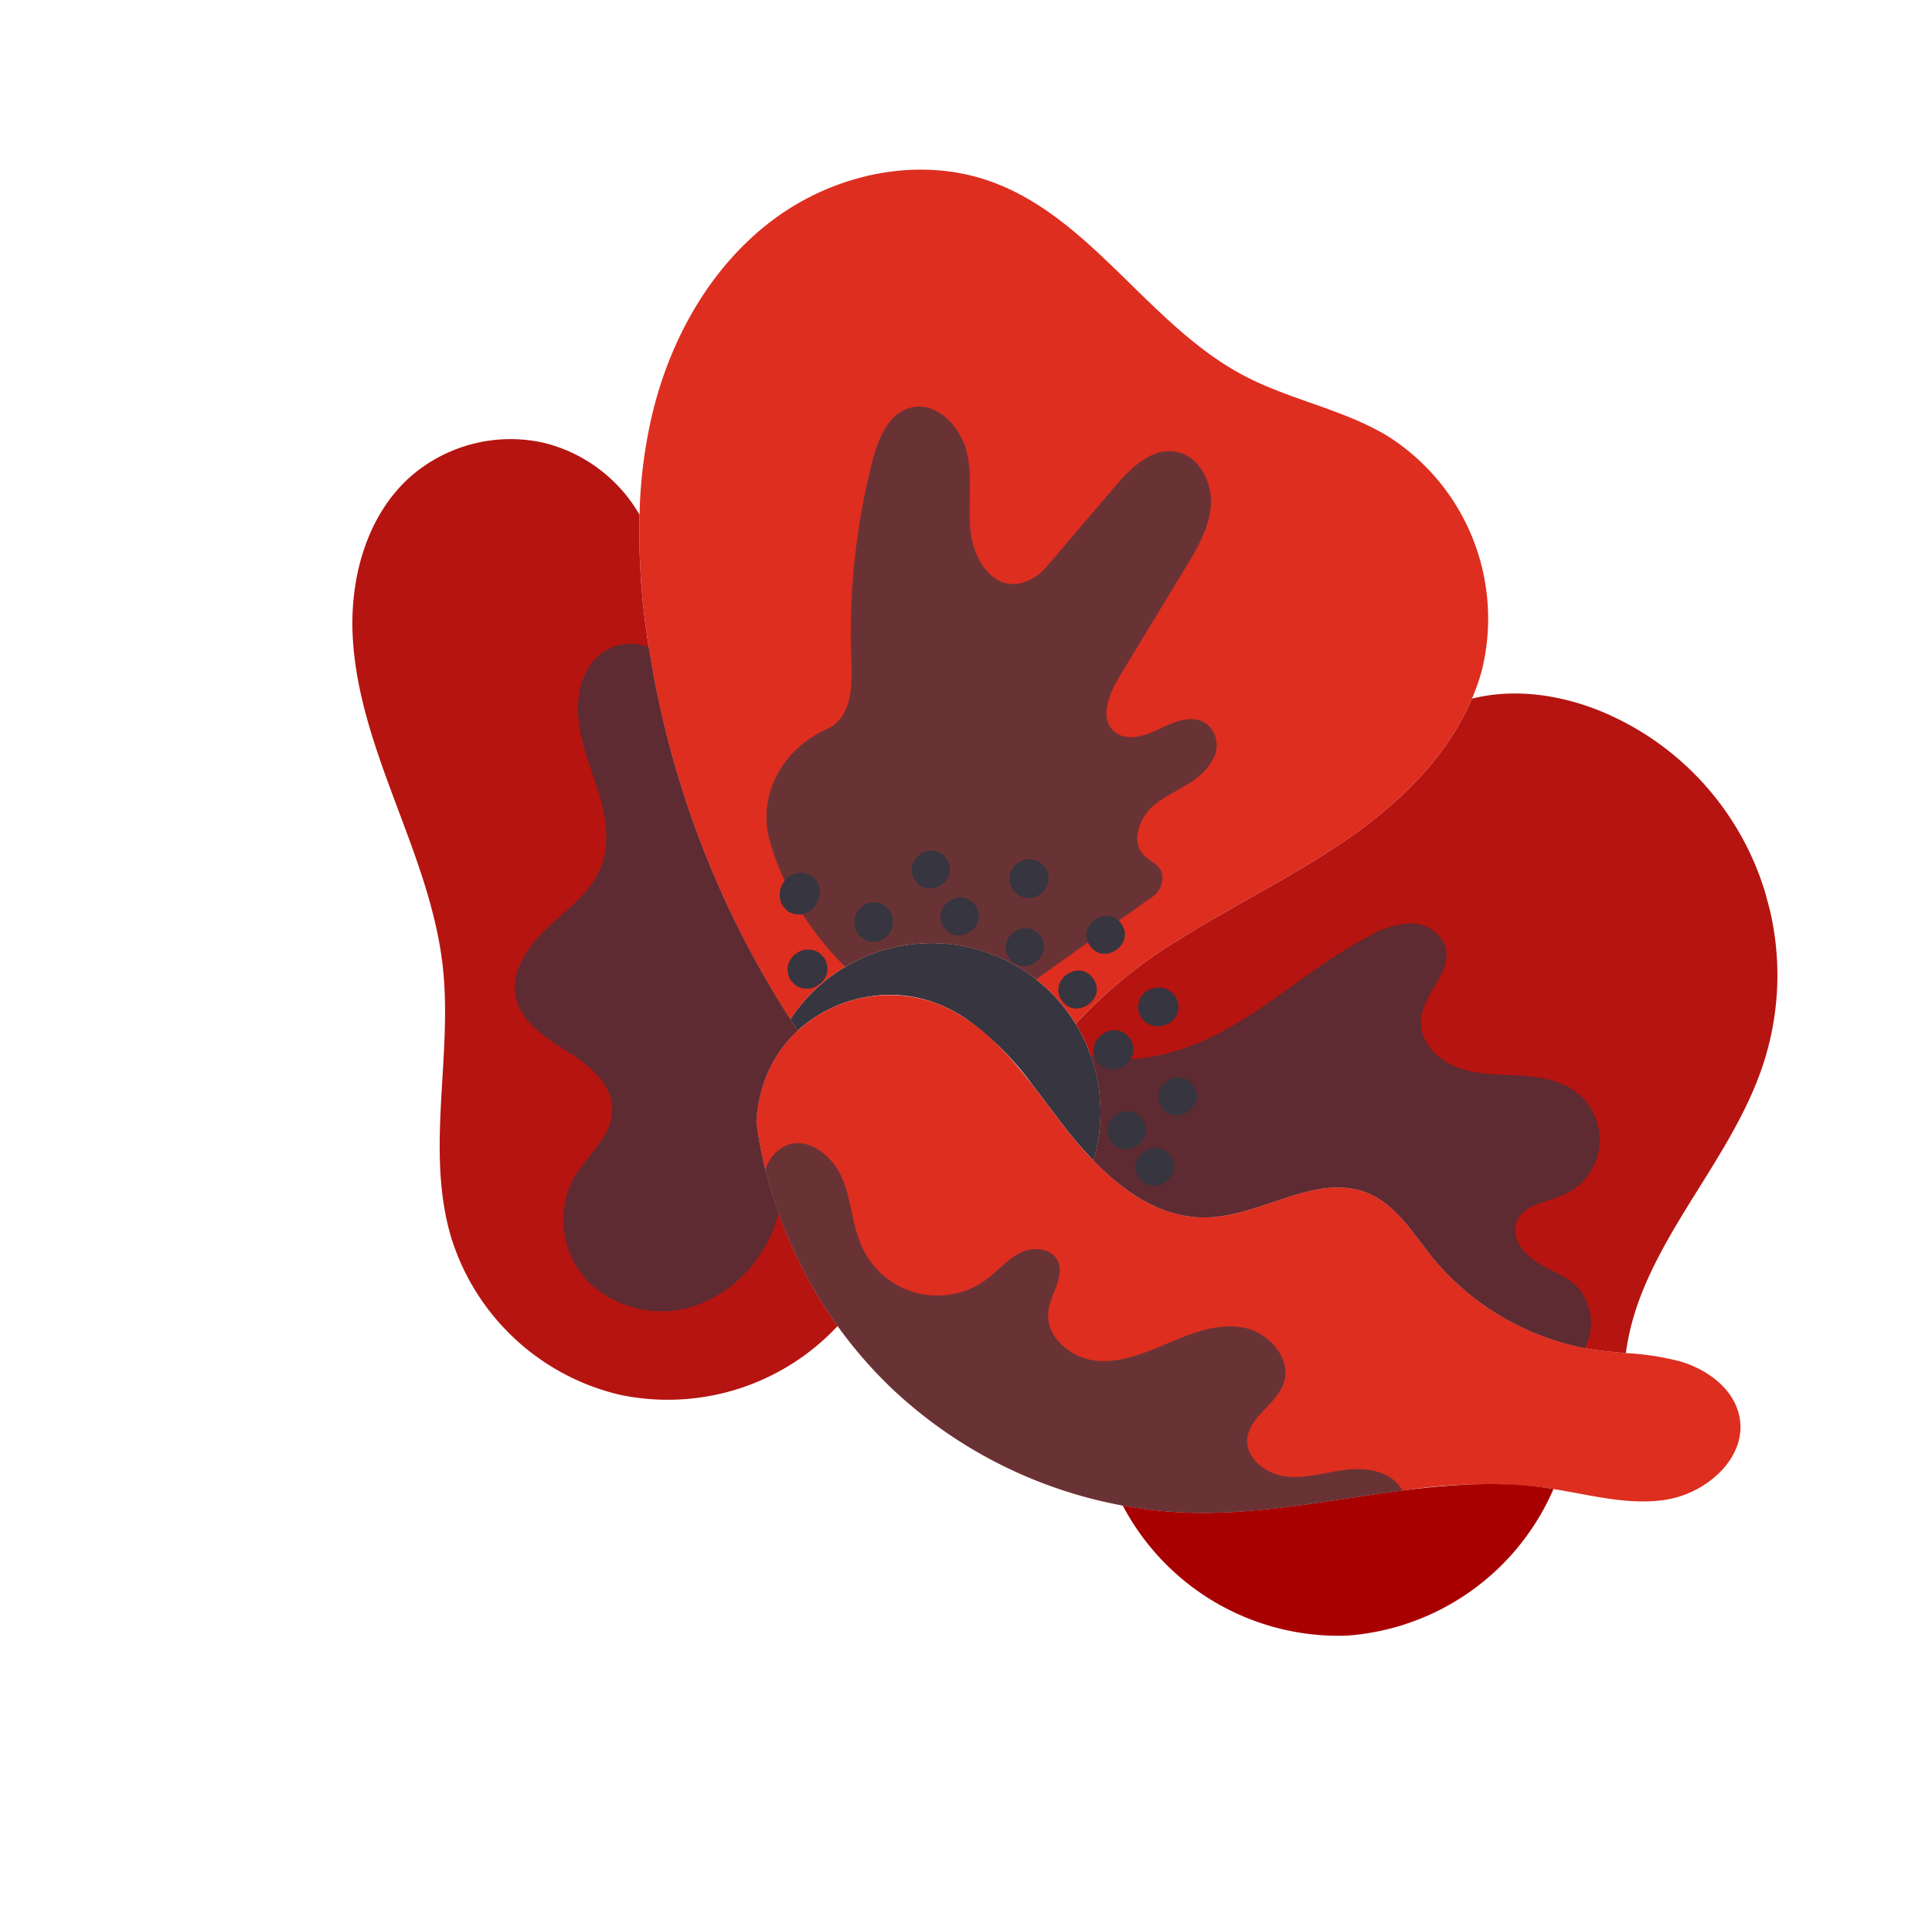 <svg xmlns="http://www.w3.org/2000/svg" xmlns:xlink="http://www.w3.org/1999/xlink" width="230.001" height="229.316" viewBox="0 0 230.001 229.316">
  <defs>
    <clipPath id="clip-path">
      <rect id="Rectangle_2451" data-name="Rectangle 2451" width="188" height="187.031" transform="translate(325)" fill="none"/>
    </clipPath>
    <clipPath id="clip-path-2">
      <rect id="Rectangle_2450" data-name="Rectangle 2450" width="513" height="187.032" fill="#dd2e20"/>
    </clipPath>
    <clipPath id="clip-path-3">
      <rect id="Rectangle_2446" data-name="Rectangle 2446" width="63.349" height="58.693" fill="none"/>
    </clipPath>
    <clipPath id="clip-path-4">
      <rect id="Rectangle_2447" data-name="Rectangle 2447" width="61.415" height="69.584" fill="none"/>
    </clipPath>
    <clipPath id="clip-path-5">
      <rect id="Rectangle_2448" data-name="Rectangle 2448" width="59.064" height="54.42" fill="none"/>
    </clipPath>
    <clipPath id="clip-path-6">
      <rect id="Rectangle_2449" data-name="Rectangle 2449" width="33.126" height="78.312" fill="none"/>
    </clipPath>
  </defs>
  <g id="veg" transform="matrix(0.966, -0.259, 0.259, 0.966, -313.926, 132.774)">
    <g id="Groupe_4883" data-name="Groupe 4883" transform="translate(0 0)" clip-path="url(#clip-path)">
      <g id="Groupe_4882" data-name="Groupe 4882" transform="translate(0 0)">
        <g id="Groupe_4881" data-name="Groupe 4881" transform="translate(0)" clip-path="url(#clip-path-2)">
          <path id="Tracé_8199" data-name="Tracé 8199" d="M30.492,30.663a48.525,48.525,0,0,1-2.531-5.3c-.693-1.689-1.379-3.43-2.1-5.146a35.305,35.305,0,0,0-5.6-9.715,17.518,17.518,0,0,0-3.466-3.08,15.518,15.518,0,0,0-6.928-2.5A16.407,16.407,0,0,0,.5,6.616C.324,6.122.158,5.611,0,5.1A19.736,19.736,0,0,1,6.683,1.149C7.1,1,7.513.866,7.935.756a20.09,20.09,0,0,1,24.4,12.673c.118.333.221.66.326,1a20.093,20.093,0,0,1-2.169,16.238" transform="translate(397.018 89.494)" fill="#37353f"/>
          <path id="Tracé_8200" data-name="Tracé 8200" d="M93.469,82.5c-4.512-.453-8.538-2.852-12.692-4.7-.309-.158-.621-.29-.933-.422a63.385,63.385,0,0,0-16.49-4.049l0-.012c-8.24-1.12-16.689-1.562-24.67-3.874a52.191,52.191,0,0,1-7.935-3.03A54.324,54.324,0,0,1,7.468,45.266,53.654,53.654,0,0,1,3.5,36.994,55.019,55.019,0,0,1,.022,19.3C0,18.478-.007,17.645.015,16.815a52.409,52.409,0,0,1,.4-5.714A16.65,16.65,0,0,1,3.032,6.035,15.046,15.046,0,0,1,6.288,2.856,14.432,14.432,0,0,1,8.017,1.8a16.3,16.3,0,0,1,16.291.808c4.431,2.972,6.952,7.789,9.068,12.8.724,1.715,1.411,3.457,2.1,5.146a48.311,48.311,0,0,0,2.531,5.3c2.629,4.719,6.2,8.813,11.3,10.039,6.4,1.542,14.041-1.83,19.248,2.171,2.915,2.236,3.958,6.052,5.455,9.4A31.079,31.079,0,0,0,89.921,63.1c1.111.48,2.245.888,3.37,1.3a32.232,32.232,0,0,1,5.995,2.636c2.9,1.77,5.34,4.827,5.1,8.209-.338,4.87-6.067,7.748-10.922,7.247" transform="translate(389.5 94.313)" fill="#dd2e20"/>
          <path id="Tracé_8201" data-name="Tracé 8201" d="M93.727,78.741c-4.287,5.5-10.665,9.284-17.241,11.783-7.724,2.953-15.919,4.426-23.809,6.87a56.209,56.209,0,0,0-14.539,6.525c-.106-.336-.209-.662-.326-1a20.111,20.111,0,0,0-25.651-12.28A19.742,19.742,0,0,0,5.478,94.6,113.87,113.87,0,0,1,.8,46.249a84.8,84.8,0,0,1,2.888-14.3,57.124,57.124,0,0,1,4.838-11.68C12.96,12.324,19.746,5.483,28.2,2.129S46.808-.733,54.3,4.437c10.521,7.254,13.817,21.539,23.214,30.194,4.515,4.162,10.26,6.851,14.53,11.246a25.694,25.694,0,0,1,3.721,29.861,24.089,24.089,0,0,1-2.037,3" transform="translate(391.54 -0.001)" fill="#dd2e20"/>
          <path id="Tracé_8202" data-name="Tracé 8202" d="M50.031,11.387A29.056,29.056,0,0,1,21.765,21.87,29.03,29.03,0,0,1,0,0,51.816,51.816,0,0,0,7.933,3.03C21.4,6.928,36.189,5.52,49.1,10.968c.312.132.624.264.933.42" transform="translate(420.246 160.722)" fill="#a80000"/>
          <path id="Tracé_8203" data-name="Tracé 8203" d="M55.282,79.976c-1.125-.413-2.26-.823-3.373-1.3-.4-.173-.8-.357-1.195-.545A31.156,31.156,0,0,1,36,63.032c-1.494-3.354-2.538-7.168-5.453-9.4-5.208-4-12.855-.631-19.248-2.173C6.2,50.232,2.629,46.135,0,41.419A20.154,20.154,0,0,0,2.931,29.264a20.279,20.279,0,0,0-.763-4.083,56.156,56.156,0,0,1,14.537-6.527c7.892-2.442,16.087-3.917,23.809-6.87C47.092,9.284,53.47,5.5,57.757,0,63.265.091,68.686,2.543,73,6.064a33.989,33.989,0,0,1,6.875,45.082c-7.009,10.605-19.793,17.13-24.591,28.829" transform="translate(427.51 78.741)" fill="#b51410"/>
          <path id="Tracé_8204" data-name="Tracé 8204" d="M14.607,113.866A27.643,27.643,0,0,1,.012,90.6C-.307,79.79,5.767,69.828,7.4,59.124c1.02-6.743.249-13.626-.405-20.419s-1.211-13.726.245-20.393S12.465,5.154,18.5,1.986a18.122,18.122,0,0,1,16.648.079,18.156,18.156,0,0,1,8.792,11.224,84.877,84.877,0,0,0-2.888,14.3c-.046.415-.094.83-.139,1.245a113.819,113.819,0,0,0,4.817,47.1c.156.513.324,1.022.5,1.518A14.758,14.758,0,0,0,44.5,78.512a15.211,15.211,0,0,0-3.255,3.178,16.71,16.71,0,0,0-2.612,5.069,53.545,53.545,0,0,0-.4,8.2c.029.969.089,1.929.173,2.888a54.621,54.621,0,0,0,3.308,14.8,27.659,27.659,0,0,1-27.107,1.216" transform="translate(351.286 18.655)" fill="#b51410"/>
          <g id="Groupe_4871" data-name="Groupe 4871" transform="translate(389.5 108.934)" opacity="0.7" style="mix-blend-mode: soft-light;isolation: isolate">
            <g id="Groupe_4870" data-name="Groupe 4870" transform="translate(0 0)">
              <g id="Groupe_4869" data-name="Groupe 4869" clip-path="url(#clip-path-3)">
                <path id="Tracé_8205" data-name="Tracé 8205" d="M63.349,58.693c-8.24-1.12-16.689-1.564-24.67-3.874a52.192,52.192,0,0,1-7.935-3.03A54.339,54.339,0,0,1,7.468,30.645,53.573,53.573,0,0,1,3.5,22.372,55,55,0,0,1,.022,4.683C0,3.857-.007,3.025.015,2.195A4.512,4.512,0,0,1,3.121.036C5.988-.369,8.216,2.725,8.59,5.6s-.353,5.827.192,8.669a9.842,9.842,0,0,0,13.342,7.3c1.535-.614,2.936-1.614,4.553-1.967s3.653.283,4.095,1.881c.559,2.063-1.758,3.689-2.586,5.661-1.166,2.828,1.115,6.11,3.97,7.185s6.036.59,9.053.168,6.266-.746,8.993.614,4.515,5.057,2.819,7.588c-1.5,2.221-4.99,2.752-5.9,5.273-.792,2.212,1.06,4.618,3.246,5.5s4.618.753,6.952,1.067,4.858,1.3,5.8,3.457a3.778,3.778,0,0,1,.233.691" transform="translate(0 -0.001)" fill="#37353f"/>
              </g>
            </g>
          </g>
          <g id="Groupe_4874" data-name="Groupe 4874" transform="translate(400.152 27.988)" opacity="0.7" style="mix-blend-mode: soft-light;isolation: isolate">
            <g id="Groupe_4873" data-name="Groupe 4873" transform="translate(0)">
              <g id="Groupe_4872" data-name="Groupe 4872" clip-path="url(#clip-path-4)">
                <path id="Tracé_8206" data-name="Tracé 8206" d="M26.379,69.572l-.031.012A20.118,20.118,0,0,0,4.8,62.262a34.311,34.311,0,0,1-4.8-16.547c-.185-5.836,4.26-10.435,10.027-11.354a3.944,3.944,0,0,0,.533-.12c2.814-.823,3.759-4.251,4.4-7.113A82.611,82.611,0,0,1,23.5,4.973C24.843,2.6,26.762.017,29.487,0c3.2-.017,5.239,3.687,5.136,6.892s-1.574,6.2-2.027,9.37c-.5,3.567,1.115,8.274,5.685,7.139a6.679,6.679,0,0,0,2.145-1.027q5.056-3.483,10.121-6.966c2.42-1.674,5.46-3.409,8.135-2.166,2.49,1.166,3.258,4.546,2.389,7.161s-2.927,4.623-4.925,6.534q-5.48,5.232-10.965,10.49c-1.7,1.626-3.517,4.116-2.214,6.062,1.082,1.626,3.469,1.473,5.381,1.1,2.1-.42,4.714-.7,5.788,1.391a3.361,3.361,0,0,1-.684,3.769c-2.224,2.389-5.481,2.2-8.173,3.452-2.068.96-3.817,3.438-2.72,5.419.593,1.055,1.852,1.732,1.454,3.217a2.86,2.86,0,0,1-1.821,1.874q-7.909,2.922-15.813,5.86" transform="translate(0 0)" fill="#37353f"/>
              </g>
            </g>
          </g>
          <g id="Groupe_4877" data-name="Groupe 4877" transform="translate(427.509 102.448)" opacity="0.7" style="mix-blend-mode: soft-light;isolation: isolate">
            <g id="Groupe_4876" data-name="Groupe 4876" transform="translate(0)">
              <g id="Groupe_4875" data-name="Groupe 4875" clip-path="url(#clip-path-5)">
                <path id="Tracé_8207" data-name="Tracé 8207" d="M50.714,54.42A31.156,31.156,0,0,1,36,39.324c-1.494-3.354-2.538-7.168-5.453-9.4-5.208-4-12.855-.631-19.248-2.173C6.2,26.524,2.629,22.427,0,17.711A20.154,20.154,0,0,0,2.931,5.556c4.91,2.718,11.253,2.536,16.816,1.07C26.224,4.937,32.267,1.777,38.8.384a10.157,10.157,0,0,1,5.078-.1,4.287,4.287,0,0,1,3.181,3.605c.139,3.167-4.042,4.783-5.076,7.784-.794,2.31.547,4.908,2.5,6.4s4.373,2.123,6.7,2.876,4.726,1.718,6.285,3.6a7.151,7.151,0,0,1-4.431,11.606c-2.212.345-4.966-.161-6.275,1.643-1.127,1.571-.261,3.817,1.034,5.232,1.312,1.425,3.032,2.5,3.973,4.174a6.544,6.544,0,0,1-1.043,7.221" transform="translate(0 0)" fill="#37353f"/>
              </g>
            </g>
          </g>
          <g id="Groupe_4880" data-name="Groupe 4880" transform="translate(364.391 46.286)" opacity="0.7" style="mix-blend-mode: soft-light;isolation: isolate">
            <g id="Groupe_4879" data-name="Groupe 4879" transform="translate(0 0)">
              <g id="Groupe_4878" data-name="Groupe 4878" clip-path="url(#clip-path-6)">
                <path id="Tracé_8208" data-name="Tracé 8208" d="M13.516,78.241A12.675,12.675,0,0,1,1.637,72.8,10.646,10.646,0,0,1,2.651,60.072c2.277-2.351,5.892-3.759,6.719-6.928.772-2.917-1.293-5.793-3.354-8-2.053-2.226-4.387-4.7-4.27-7.729.11-3.219,2.975-5.618,5.822-7.141s6.04-2.723,7.962-5.3c1.684-2.25,2.094-5.2,2.058-8.015s-.465-5.6-.233-8.406S18.6,2.86,20.847,1.173a5.682,5.682,0,0,1,6.964.036,113.827,113.827,0,0,0,4.817,47.1c.156.513.324,1.022.5,1.516a14.652,14.652,0,0,0-1.732,1.058,15.21,15.21,0,0,0-3.255,3.178,16.7,16.7,0,0,0-2.612,5.066,53.576,53.576,0,0,0-.4,8.2c.029.969.089,1.926.173,2.888-.17.3-.357.6-.542.892a15.838,15.838,0,0,1-11.243,7.129" transform="translate(-0.001 0.001)" fill="#37353f"/>
              </g>
            </g>
          </g>
          <path id="Tracé_8209" data-name="Tracé 8209" d="M4,3.954a1.7,1.7,0,0,0,.535-.688,1.706,1.706,0,0,0,.2-.849,1.725,1.725,0,0,0-.108-.892c-.091-.182-.185-.365-.278-.547A2.289,2.289,0,0,0,3.459.223C3.274.163,3.09.1,2.907.041A2.28,2.28,0,0,0,1.718.13l-.2.07A1.736,1.736,0,0,0,.756.677a1.725,1.725,0,0,0-.537.688,1.73,1.73,0,0,0-.2.849,1.711,1.711,0,0,0,.106.895c.094.18.187.362.278.545a2.286,2.286,0,0,0,.888.753l.554.182A2.256,2.256,0,0,0,3.035,4.5l.2-.07A1.715,1.715,0,0,0,4,3.954" transform="translate(398.157 87.035)" fill="#37353f"/>
          <path id="Tracé_8210" data-name="Tracé 8210" d="M4.021,4.088l.024-.036a1.757,1.757,0,0,0,.3-.3,1.7,1.7,0,0,0,.408-.768,1.686,1.686,0,0,0,.127-.866c-.041-.2-.082-.4-.125-.6A2.265,2.265,0,0,0,4.08.54C3.915.435,3.752.329,3.589.224A2.265,2.265,0,0,0,2.447.005a.679.679,0,0,0-.07,0C2.459,0,1.941.082,1.749.144l-.031.01c-.194.086-.384.187-.571.293L1.118.463,1.092.485C.933.619.777.756.631.9A.442.442,0,0,0,.59.958C.621.91.35,1.3.259,1.471L.242,1.5c-.072.19-.134.384-.19.578l-.01.036A3,3,0,0,0,0,2.774a1.755,1.755,0,0,0,.264.871,1.714,1.714,0,0,0,.537.71,1.742,1.742,0,0,0,.768.408,1.716,1.716,0,0,0,.866.127l.6-.125a2.291,2.291,0,0,0,.981-.676" transform="translate(399.544 77.994)" fill="#37353f"/>
          <path id="Tracé_8211" data-name="Tracé 8211" d="M3.578,4.288A2.266,2.266,0,0,0,4.331,3.4L4.4,3.266a1.706,1.706,0,0,0,.2-.849,1.737,1.737,0,0,0-.108-.895A1.694,1.694,0,0,0,4.012.759,1.7,1.7,0,0,0,3.324.224L2.77.042A2.249,2.249,0,0,0,1.582.131L1.038.409A2.25,2.25,0,0,0,.284,1.3L.22,1.431a1.706,1.706,0,0,0-.2.849,1.712,1.712,0,0,0,.108.895A1.694,1.694,0,0,0,.6,3.938a1.724,1.724,0,0,0,.688.535c.185.06.369.122.552.182a2.256,2.256,0,0,0,1.19-.089l.545-.278" transform="translate(407.288 83.638)" fill="#37353f"/>
          <path id="Tracé_8212" data-name="Tracé 8212" d="M4.444,1.467C3.468-1.3-.833.213.143,2.984s5.277,1.257,4.3-1.516" transform="translate(415.483 79.478)" fill="#37353f"/>
          <path id="Tracé_8213" data-name="Tracé 8213" d="M4.444,1.467C3.468-1.3-.833.213.143,2.984s5.277,1.257,4.3-1.516" transform="translate(417.361 85.76)" fill="#37353f"/>
          <path id="Tracé_8214" data-name="Tracé 8214" d="M3.9,3.954a1.7,1.7,0,0,0,.535-.688,1.706,1.706,0,0,0,.2-.849,1.728,1.728,0,0,0-.108-.892c-.091-.182-.185-.365-.278-.545A2.275,2.275,0,0,0,3.359.223C3.175.163,2.99.1,2.808.041A2.281,2.281,0,0,0,1.618.13l-.1.036A1.715,1.715,0,0,0,.754.643a1.724,1.724,0,0,0-.535.688,1.706,1.706,0,0,0-.2.849,1.728,1.728,0,0,0,.108.892c.094.182.185.365.278.545a2.275,2.275,0,0,0,.888.756c.185.06.369.12.554.182a2.273,2.273,0,0,0,1.187-.089l.1-.036A1.715,1.715,0,0,0,3.9,3.954" transform="translate(426.463 83.478)" fill="#37353f"/>
          <path id="Tracé_8215" data-name="Tracé 8215" d="M4.444,1.468C3.468-1.3-.833.211.143,2.984s5.277,1.255,4.3-1.516" transform="translate(423.903 91.294)" fill="#37353f"/>
          <path id="Tracé_8216" data-name="Tracé 8216" d="M4.444,1.467C3.468-1.3-.833.213.143,2.986s5.277,1.255,4.3-1.518" transform="translate(433.577 92.365)" fill="#37353f"/>
          <path id="Tracé_8217" data-name="Tracé 8217" d="M4.444,1.466C3.468-1.3-.833.212.143,2.982s5.277,1.257,4.3-1.516" transform="translate(428.659 97.796)" fill="#37353f"/>
          <path id="Tracé_8218" data-name="Tracé 8218" d="M3.812,4.189a1.7,1.7,0,0,0,.595-.643,1.73,1.73,0,0,0,.343-.8c.01-.2.022-.393.034-.59a2.27,2.27,0,0,0-.4-1.142l-.4-.439a2.32,2.32,0,0,0-1.044-.5L2.706.046a1.721,1.721,0,0,0-.89.026A1.758,1.758,0,0,0,.972.413a1.757,1.757,0,0,0-.595.643,1.726,1.726,0,0,0-.341.8L0,2.445A2.286,2.286,0,0,0,.4,3.589c.132.146.266.29.4.437a2.272,2.272,0,0,0,1.044.5c.077.012.156.022.233.031a1.7,1.7,0,0,0,.89-.026,1.726,1.726,0,0,0,.844-.341" transform="translate(437.307 102.208)" fill="#37353f"/>
          <path id="Tracé_8219" data-name="Tracé 8219" d="M4,3.954a1.7,1.7,0,0,0,.535-.688,1.706,1.706,0,0,0,.2-.849,1.7,1.7,0,0,0-.108-.892c-.091-.182-.185-.365-.278-.545A2.276,2.276,0,0,0,3.458.223C3.273.163,3.089.1,2.906.041A2.281,2.281,0,0,0,1.716.13l-.2.07A1.715,1.715,0,0,0,.755.677a1.7,1.7,0,0,0-.535.688,1.706,1.706,0,0,0-.2.849,1.712,1.712,0,0,0,.108.895c.091.182.185.362.278.545a2.27,2.27,0,0,0,.888.753c.182.062.367.122.552.182A2.256,2.256,0,0,0,3.033,4.5l.2-.07A1.715,1.715,0,0,0,4,3.954" transform="translate(430.855 105.751)" fill="#37353f"/>
          <path id="Tracé_8220" data-name="Tracé 8220" d="M4.442,1.467C3.468-1.3-.833.213.143,2.984s5.277,1.257,4.3-1.516" transform="translate(436.875 113.158)" fill="#37353f"/>
          <path id="Tracé_8221" data-name="Tracé 8221" d="M4.444,1.467C3.468-1.3-.833.213.143,2.984s5.277,1.257,4.3-1.516" transform="translate(429.964 115.48)" fill="#37353f"/>
          <path id="Tracé_8222" data-name="Tracé 8222" d="M4.444,1.468C3.468-1.3-.833.211.143,2.984s5.277,1.257,4.3-1.516" transform="translate(432.09 120.555)" fill="#37353f"/>
        </g>
      </g>
    </g>
  </g>
</svg>
